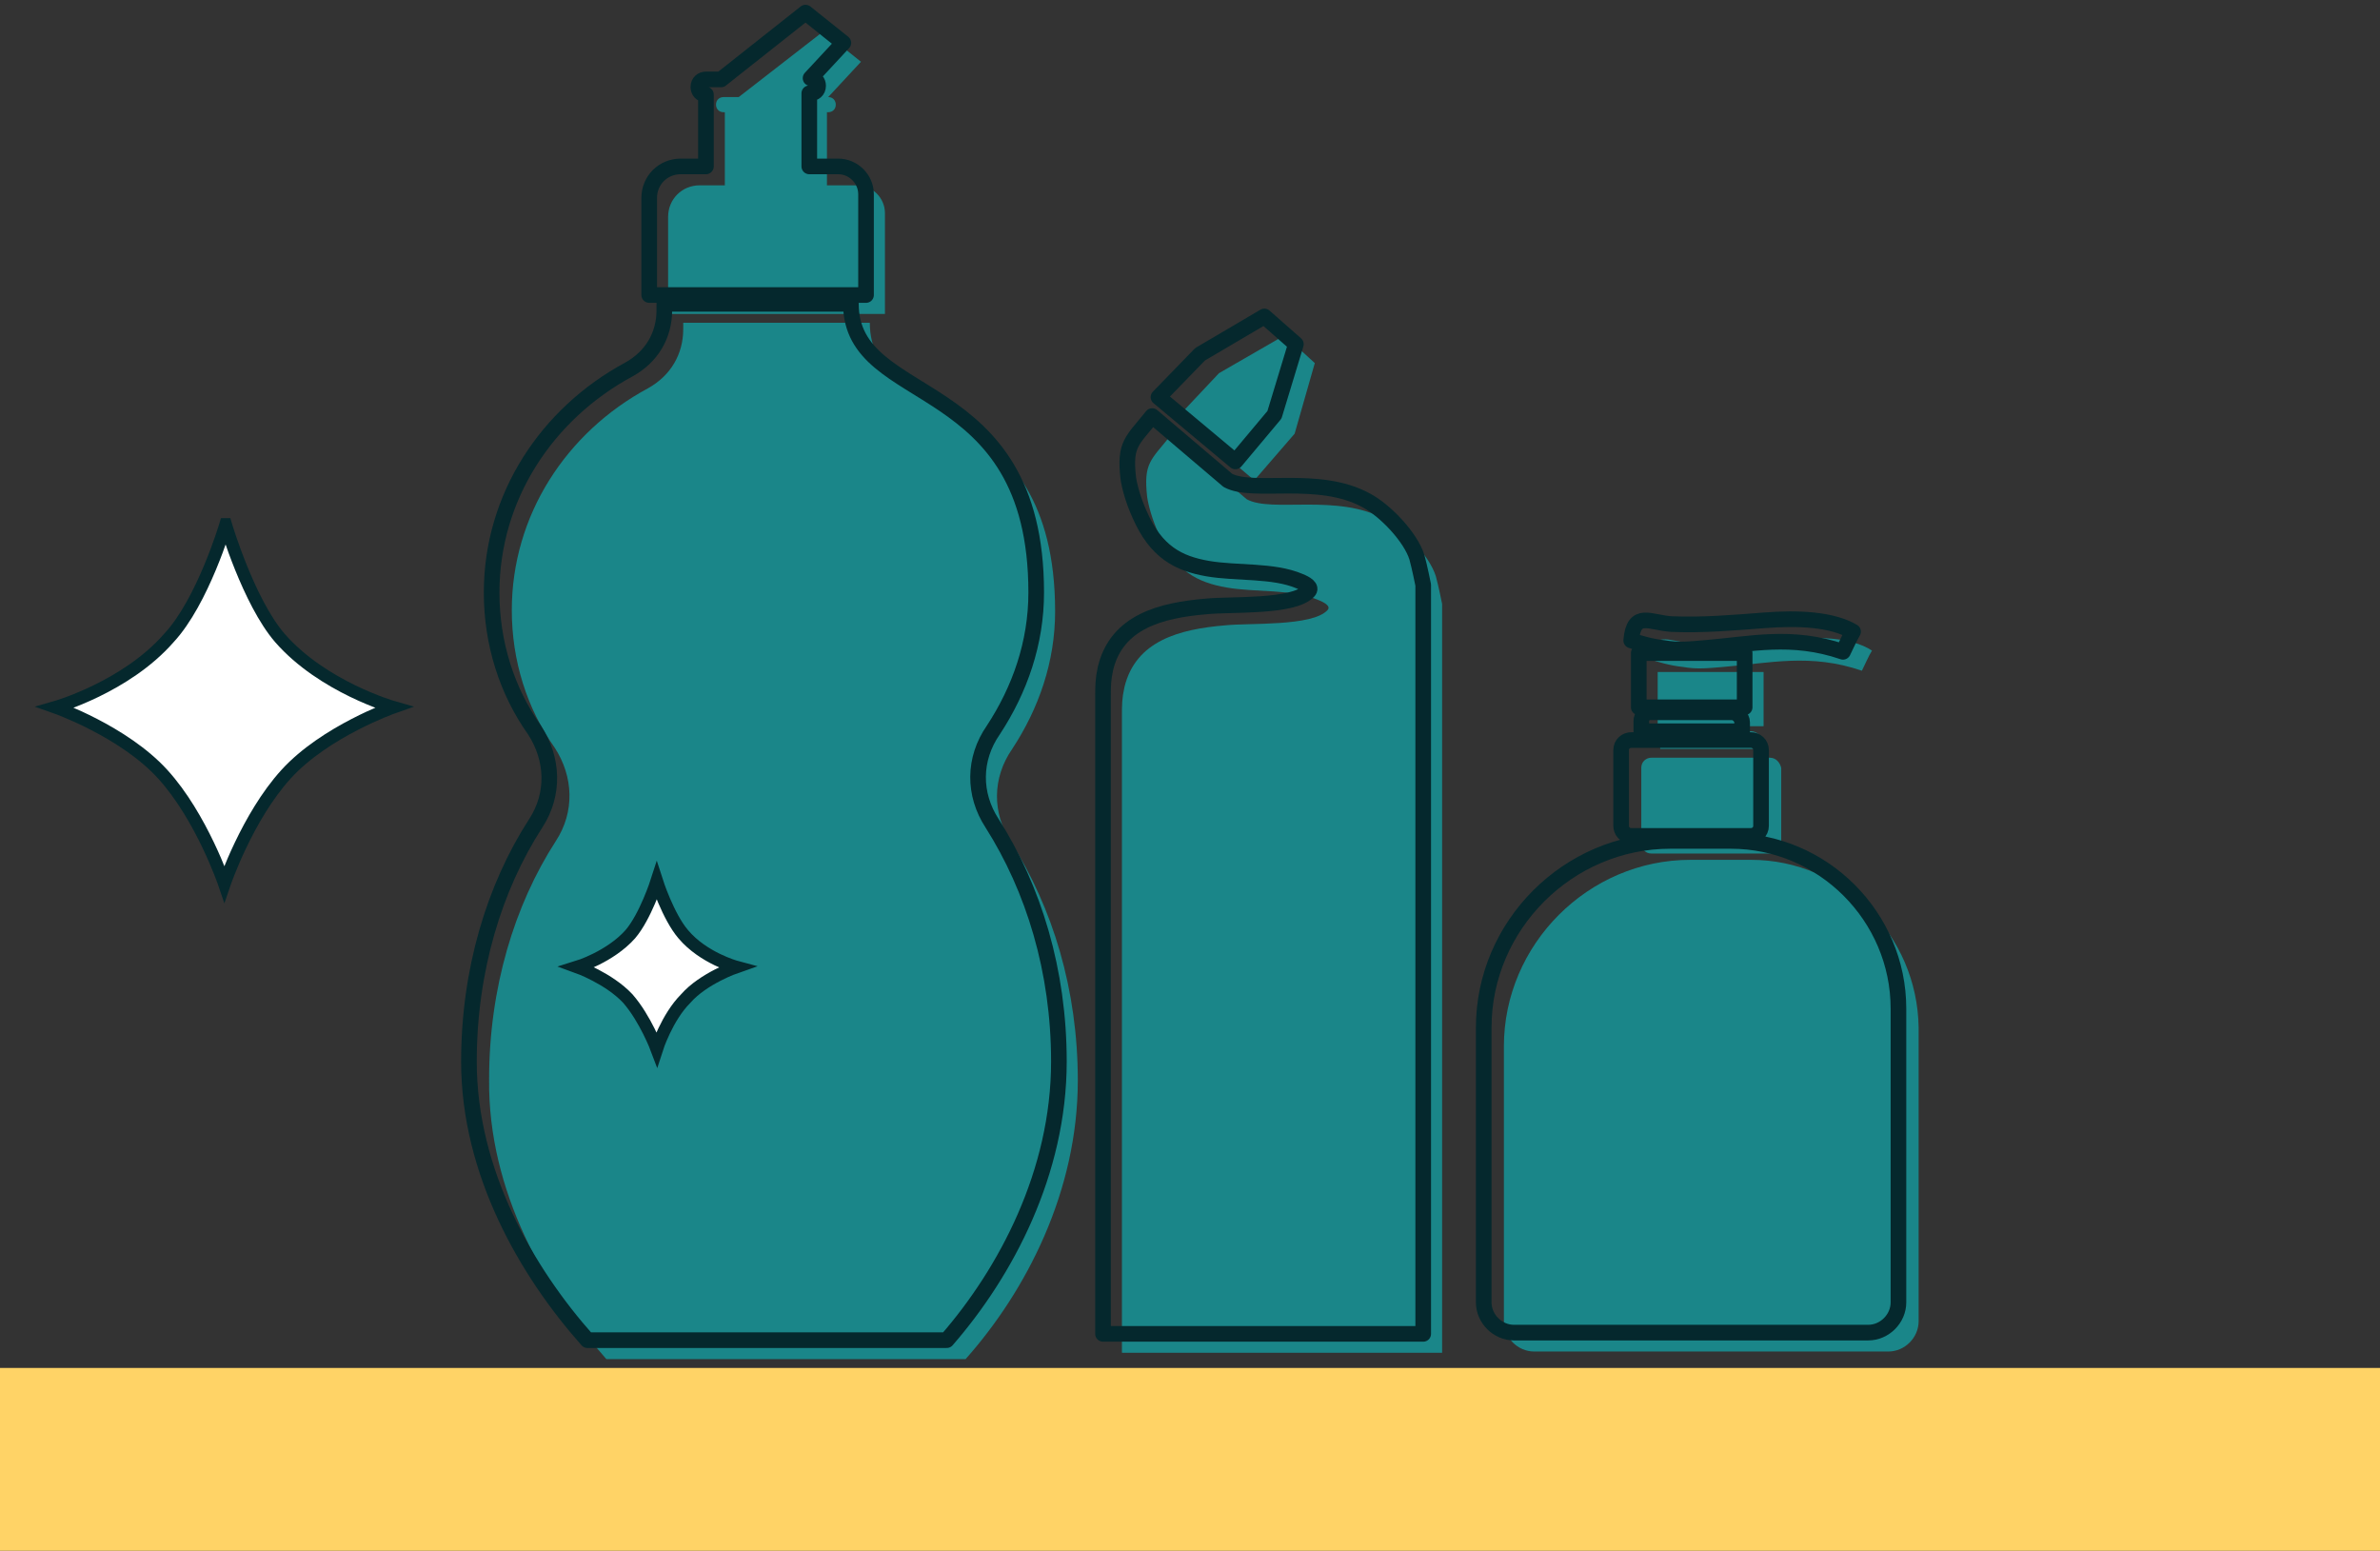 <svg xmlns="http://www.w3.org/2000/svg" viewBox="0 0 188.8 123">
  <rect x="0" y="0" width="188.8" height="123" fill="#333333" stroke="none"/>
  <g fill="#1A8689" fill-rule="evenodd" clip-rule="evenodd">
    <path d="M92.9 34.5l6 5.1c2 1.1 7.2-.5 11 1.6 1.5.8 3.5 2.9 4 4.5.2.7.5 2.2.5 2.2v59.4H89V56.8c0-.9 0-1.4.2-2.3.9-3.7 4.4-4.6 8-4.9 1.9-.2 6.9.1 8.1-1.2.3-.3-.2-.6-.7-.8-2.1-.9-5-.6-7.3-1s-4.1-1.3-5.4-4.3c-.5-1.1-.8-2.2-.9-2.9-.3-2.7.3-2.9 1.9-4.9z"/>
    <path d="M93.5 33l6 5.1 3.2-3.7 1.6-5.6-2.4-2.2-5.2 3z"/>
  </g>
  <g fill="#1A8689" fill-rule="evenodd" clip-rule="evenodd">
    <path d="M138.9 68.2h-4.8c-8.1 0-14.8 6.7-14.8 14.8v21.8c0 1.3 1.1 2.4 2.4 2.4h28.1c1.3 0 2.4-1.1 2.4-2.4V81.5c-.1-7.3-6-13.3-13.3-13.3zM140.4 60.1H131c-.4 0-.8.3-.8.8v6c0 .4.3.8.8.8h9.5c.4 0 .8-.3.8-.8v-6c-.1-.4-.4-.8-.9-.8zM138.9 58h-6.5c-.4 0-.7.3-.7.7v.7h8v-.7c0-.4-.4-.7-.8-.7zM131.5 53.3h8.4v4.3h-8.4zM148.5 51.6c-.3.5-.5 1-.8 1.6-4.1-1.4-7.3-.6-11-.3-1.2.1-2.1.2-3.2 0-1-.1-2-.4-2.6-.6.2-2.4 1.5-1.4 3.2-1.3 2.5.1 4.8-.1 7.4-.3 2.6-.2 5.3-.2 7 .9z"/>
  </g>
  <g fill="#1A8689" fill-rule="evenodd" clip-rule="evenodd">
    <path d="M55.5 14.7h2V8.9h-.1c-.4 0-.6-.3-.6-.6 0-.4.3-.6.6-.6h1.2l6.7-5.2 3 2.4-2.6 2.8c.4 0 .6.3.6.6 0 .4-.3.6-.6.6h-.1v5.8H68c1.2 0 2.2 1 2.2 2.2v8H53v-7.7c0-1.4 1.1-2.5 2.5-2.5zM48.1 107.8h28.5c4.8-5.4 8.9-13.3 8.9-22.1 0-7.2-2-13.7-5.3-18.9-1.5-2.3-1.5-5.1.1-7.4 2.1-3.2 3.4-6.9 3.4-10.9C83.7 30.9 69 33.9 69 25.6H54.2v.5c0 2-1 3.7-2.8 4.7-6.5 3.5-10.8 10.1-10.8 17.6 0 4 1.2 7.8 3.4 10.9 1.5 2.3 1.6 5.1.1 7.4-3.3 5.1-5.3 11.7-5.3 18.9-.1 8.9 4.5 16.8 9.3 22.2z"/>
  </g>
  <g fill="none" stroke="#05282D" stroke-linejoin="round" stroke-miterlimit="10" stroke-width="1.24" clip-rule="evenodd">
    <path d="M91.4 33l6 5.1c2 1.1 7.2-.5 11 1.6 1.5.8 3.5 2.9 4 4.5.2.7.5 2.2.5 2.2v59.4H87.5V55.3c0-.9 0-1.4.2-2.3.9-3.7 4.4-4.6 8-4.9 1.9-.2 6.9.1 8.1-1.2.3-.3-.2-.6-.7-.8-2.1-.9-5-.6-7.3-1s-4.1-1.3-5.4-4.3c-.5-1.1-.8-2.2-.9-2.9-.3-2.7.3-2.9 1.9-4.9z"/>
    <path d="M91.9 31.5l6.1 5.1 3.1-3.7 1.7-5.6-2.5-2.2-5.1 3z"/>
  </g>
  <g fill="none" stroke="#05282D" stroke-linejoin="round" stroke-miterlimit="10" stroke-width="1.24" clip-rule="evenodd">
    <path d="M137.3 66.7h-4.8c-8.1 0-14.8 6.7-14.8 14.8v21.8c0 1.3 1.1 2.4 2.4 2.4h28.1c1.3 0 2.4-1.1 2.4-2.4V80c0-7.3-6-13.3-13.3-13.3zM138.9 58.7h-9.5c-.4 0-.8.3-.8.8v6c0 .4.3.8.8.8h9.5c.4 0 .8-.3.8-.8v-6c0-.5-.4-.8-.8-.8zM137.4 56.5h-6.5c-.4 0-.7.3-.7.7v.8h8v-.7c0-.4-.4-.8-.8-.8zM130 51.8h8.4v4.3H130zM147 50.1c-.3.5-.5 1-.8 1.6-4.1-1.4-7.3-.6-11-.3-1.2.1-2.1.2-3.2 0-1-.1-2-.4-2.6-.6.2-2.4 1.5-1.4 3.2-1.3 2.5.1 4.8-.1 7.4-.3 2.6-.2 5.3-.1 7 .9z"/>
  </g>
  <g fill="none" stroke="#05282D" stroke-linejoin="round" stroke-miterlimit="10" stroke-width="1.24" clip-rule="evenodd">
    <path d="M54 13.2h2V7.5c-.4 0-.6-.3-.6-.6 0-.4.3-.6.6-.6h1.2L63.9 1l3 2.4-2.6 2.8c.4 0 .6.3.6.6 0 .4-.3.6-.6.6h-.1v5.8h2.3c1.2 0 2.2 1 2.2 2.2v8H51.5v-7.7c0-1.4 1.1-2.5 2.5-2.5zM46.6 106.3h28.5C79.8 100.9 84 93 84 84.2c0-7.2-2-13.7-5.3-18.9-1.5-2.3-1.5-5.1.1-7.4 2.1-3.2 3.4-6.9 3.4-10.9 0-17.6-14.7-14.6-14.7-22.9H52.7v.5c0 2-1 3.7-2.8 4.7C43.4 32.8 39 39.4 39 47c0 4 1.2 7.8 3.4 10.9 1.5 2.3 1.6 5.1.1 7.4-3.3 5.1-5.3 11.7-5.3 18.9 0 8.8 4.6 16.7 9.4 22.1z"/>
  </g>
  <path fill="#FFF" stroke="#05282D" stroke-miterlimit="10" d="M52.1 69.9s-.9 2.8-2.1 4.2c-1.6 1.8-4.2 2.6-4.2 2.6s2.5.9 4 2.5c1.4 1.6 2.3 4 2.3 4s.8-2.5 2.3-4c1.4-1.6 4-2.5 4-2.5s-2.6-.7-4.2-2.6c-1.2-1.4-2.1-4.2-2.1-4.2zM17.9 41.6s-1.8 6.1-4.5 9c-3.4 3.9-9 5.5-9 5.5s5.4 1.9 8.5 5.3c3.1 3.4 4.9 8.7 4.9 8.7s1.8-5.3 4.9-8.7c3.1-3.4 8.5-5.3 8.5-5.3s-5.6-1.6-9-5.5c-2.5-2.9-4.3-9-4.3-9z"/>
  <path fill="#FFD366" fill-rule="evenodd" d="M0 108.5h188.8V123H0z" clip-rule="evenodd"/>
</svg>
